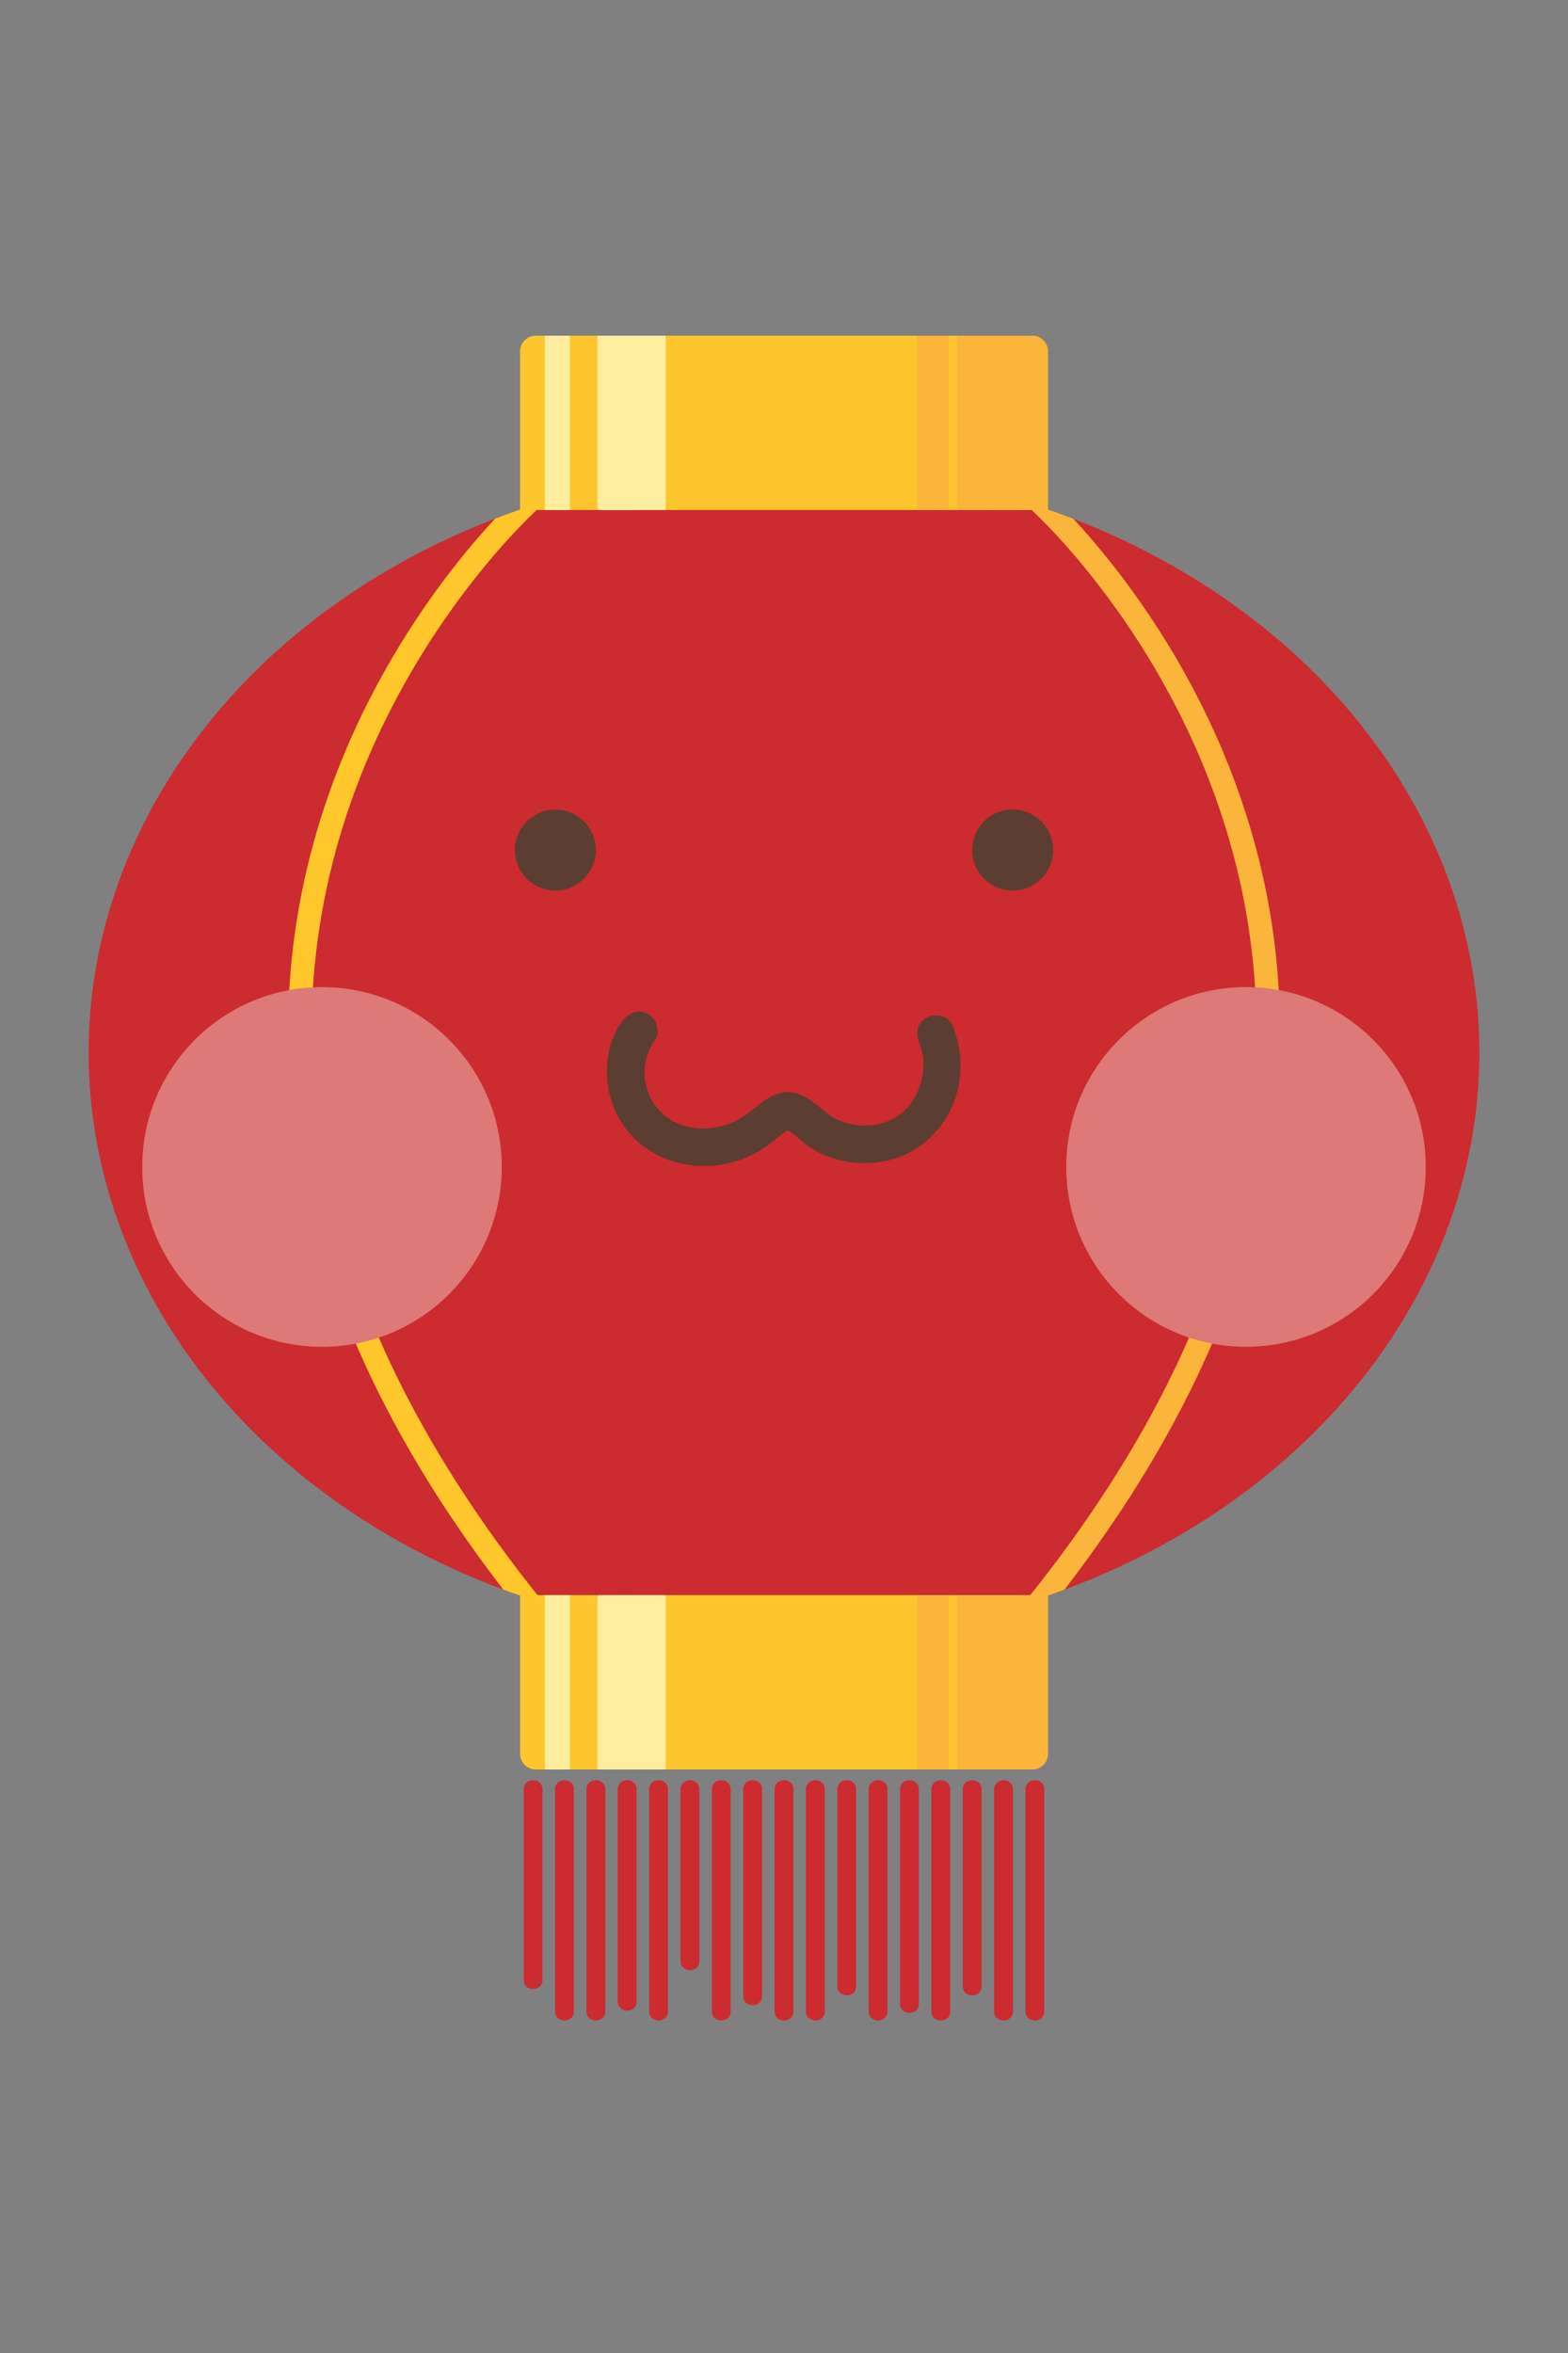 <svg xmlns="http://www.w3.org/2000/svg" xmlns:xlink="http://www.w3.org/1999/xlink" viewBox="0 0 1000 1500">
  <rect x="0" y="0" width="1000" height="1500" fill="#808080" stroke="none"/>
  <defs>
    <style>
      .cls-1 {
        fill: #cc2b2f;
      }

      .cls-2 {
        fill: #fdc62f;
      }

      .cls-3 {
        clip-path: url(#clip-path);
      }

      .cls-4 {
        fill: #5c3d31;
      }

      .cls-5, .cls-6 {
        fill: none;
        stroke-miterlimit: 10;
        stroke-width: 15px;
      }

      .cls-5 {
        stroke: #ffc72c;
      }

      .cls-6 {
        stroke: #fbb53b;
      }

      .cls-7 {
        fill: #dd7976;
      }

      .cls-8 {
        clip-path: url(#clip-path-2);
      }

      .cls-9 {
        fill: #fff;
      }

      .cls-10 {
        fill: #ffed9f;
      }

      .cls-11 {
        fill: #fbb53b;
      }

      .cls-12 {
        clip-path: url(#clip-path-3);
      }

      .cls-13 {
        clip-path: url(#clip-path-4);
      }

      .cls-14 {
        clip-path: url(#clip-path-5);
      }

    </style>
    <clipPath id="clip-path">
      <ellipse class="cls-1" cx="500" cy="670.99" rx="443.47" ry="374.18"/>
    </clipPath>
    <clipPath id="clip-path-2">
      <path class="cls-2" d="M626,325.13H331.69V224a10,10,0,0,1,10-10H658.31a10,10,0,0,1,10,10V325.13Z"/>
    </clipPath>
    <clipPath id="clip-path-3">
      <path class="cls-2" d="M626,1016.85H331.69V1118a10,10,0,0,0,10,10H658.31a10,10,0,0,0,10-10V1016.85Z"/>
    </clipPath>
    <clipPath id="clip-path-4">
      <path class="cls-2" d="M-478.47,325.13H-772.78V224a10,10,0,0,1,10-10h316.63a10,10,0,0,1,10,10V325.13Z"/>
    </clipPath>
    <clipPath id="clip-path-5">
      <path class="cls-2" d="M-478.47,1016.85H-772.78V1118a10,10,0,0,0,10,10h316.63a10,10,0,0,0,10-10V1016.85Z"/>
    </clipPath>
  </defs>
  <g id="Layer_1" data-name="Layer 1">
    <g>
      <g>
        <ellipse class="cls-1" cx="500" cy="670.99" rx="443.47" ry="374.18"/>
        <g class="cls-3">
          <circle class="cls-4" cx="354.19" cy="541.9" r="25.81"/>
          <circle class="cls-4" cx="645.81" cy="541.9" r="25.81"/>
          <path class="cls-5" d="M340,317S5.2,610.17,340,1025.4"/>
          <path class="cls-6" d="M660,316.78S994.8,610,660,1025.2"/>
          <circle class="cls-7" cx="205.35" cy="743.92" r="114.65"/>
          <circle class="cls-7" cx="794.65" cy="743.92" r="114.65"/>
        </g>
      </g>
      <path class="cls-4" d="M397,650.8c-14.22,19.4-12.64,48.15,1.12,67.36,15.68,21.9,44.35,29.78,69.84,22.53a67.61,67.61,0,0,0,17.46-7.7c5.5-3.48,10.25-8,15.69-11.58.71-.47,1.46-.87,2.18-1.32,1.45-.93-2.59.54-.12,0,2.72-.59-2.89.4-.24.06l-1.7-.21q1.8.55-.51-.36c5.37,2.61,8.82,6.71,14.11,10.55,20.66,15,51.81,15.25,72.44.06,24.08-17.73,31.57-50,19.86-77.06-2.57-6-11.3-7.3-16.41-4.31-6.15,3.6-6.89,10.45-4.31,16.42,3.06,7.07,3.19,16.52,1.07,24.36-2.17,8-6.51,15.6-13.66,20.9-13.4,9.92-34.2,9.21-47.39-1.59-8.11-6.65-16.78-14.67-28.15-12.28-9.32,2-16.16,9.72-23.76,14.84-15,10.15-36.8,11.07-50.42-.14a35.67,35.67,0,0,1-6.38-48.41c3.83-5.23.88-13.39-4.31-16.42-6.08-3.56-12.57-.94-16.41,4.3Z"/>
      <path class="cls-1" d="M494,1140.67v141.55c0,7.72,12,7.74,12,0V1140.67c0-7.72-12-7.73-12,0Z"/>
      <path class="cls-1" d="M514,1140.67v141.55c0,7.72,12,7.74,12,0V1140.67c0-7.72-12-7.73-12,0Z"/>
      <path class="cls-1" d="M534,1140.67v125.52c0,7.72,12,7.73,12,0V1140.67c0-7.72-12-7.73-12,0Z"/>
      <path class="cls-1" d="M554,1140.67v141.55c0,7.72,12,7.74,12,0V1140.67c0-7.72-12-7.73-12,0Z"/>
      <path class="cls-1" d="M574,1140.67v136.67c0,7.72,12,7.74,12,0V1140.67c0-7.72-12-7.73-12,0Z"/>
      <path class="cls-1" d="M594,1140.67v141.55c0,7.72,12,7.74,12,0V1140.67c0-7.72-12-7.73-12,0Z"/>
      <path class="cls-1" d="M614,1140.67v125.57c0,7.72,12,7.74,12,0V1140.67c0-7.72-12-7.73-12,0Z"/>
      <path class="cls-1" d="M634,1140.67v141.55c0,7.72,12,7.74,12,0V1140.67c0-7.72-12-7.73-12,0Z"/>
      <path class="cls-1" d="M654,1140.67v141.55c0,7.72,12,7.74,12,0V1140.67c0-7.72-12-7.73-12,0Z"/>
      <path class="cls-1" d="M334,1140.67v121.47c0,7.72,12,7.73,12,0V1140.67c0-7.72-12-7.73-12,0Z"/>
      <path class="cls-1" d="M354,1140.67v141.55c0,7.72,12,7.74,12,0V1140.67c0-7.72-12-7.73-12,0Z"/>
      <path class="cls-1" d="M374,1140.67v141.55c0,7.72,12,7.74,12,0V1140.67c0-7.72-12-7.73-12,0Z"/>
      <path class="cls-1" d="M394,1140.67V1276c0,7.72,12,7.73,12,0V1140.67c0-7.72-12-7.73-12,0Z"/>
      <path class="cls-1" d="M414,1140.67v141.55c0,7.72,12,7.74,12,0V1140.67c0-7.72-12-7.73-12,0Z"/>
      <path class="cls-1" d="M434,1140.67v109.5c0,7.72,12,7.74,12,0v-109.5c0-7.72-12-7.73-12,0Z"/>
      <path class="cls-1" d="M454,1140.67v141.55c0,7.72,12,7.74,12,0V1140.67c0-7.72-12-7.73-12,0Z"/>
      <path class="cls-1" d="M474,1140.67v131.79c0,7.72,12,7.74,12,0V1140.67c0-7.72-12-7.73-12,0Z"/>
      <g>
        <path class="cls-2" d="M626,325.13H331.69V224a10,10,0,0,1,10-10H658.31a10,10,0,0,1,10,10V325.13Z"/>
        <g class="cls-8">
          <path class="cls-9" d="M383.49,211.68c7.72,0,7.73-12,0-12s-7.74,12,0,12Z"/>
          <path class="cls-9" d="M392.86,207.78V328c0,7.72,12,7.73,12,0V207.78c0-7.72-12-7.74-12,0Z"/>
          <path class="cls-10" d="M381,201.49V322.42c0,7.72,12,7.73,12,0V201.49c0-7.73-12-7.74-12,0Z"/>
          <path class="cls-10" d="M385.17,202.88V326.61c0,7.72,12,7.74,12,0V202.88c0-7.72-12-7.73-12,0Z"/>
          <path class="cls-10" d="M395.55,210.22V325.56a14.5,14.5,0,0,0,29,0V210.22a14.5,14.5,0,1,0-29,0Z"/>
          <path class="cls-10" d="M347.52,202.88V337.1c0,10.29,16,10.31,16,0V202.88c0-10.29-16-10.31-16,0Z"/>
          <path class="cls-11" d="M647.05,217.56V325c0,14.8,23,14.82,23,0V206.82c0-14.8-23-14.82-23,0V321.37c0,14.8,23,14.82,23,0V206.82c0-14.8-23-14.82-23,0V325c0,14.8,23,14.82,23,0V217.56c0-14.8-23-14.82-23,0Z"/>
          <path class="cls-11" d="M628.18,205V329.76c0,14.8,23,14.82,23,0V205c0-14.8-23-14.82-23,0Z"/>
          <path class="cls-11" d="M610.35,200.79v138.4c0,14.8,23,14.83,23,0V200.79c0-14.8-23-14.83-23,0Z"/>
          <path class="cls-11" d="M585,205v144.7c0,9.65,15,9.67,15,0V205c0-9.65-15-9.67-15,0Z"/>
          <path class="cls-11" d="M593.25,212.44V322c0,7.72,12,7.74,12,0V212.44c0-7.72-12-7.74-12,0Z"/>
        </g>
      </g>
      <g>
        <path class="cls-2" d="M626,1016.85H331.69V1118a10,10,0,0,0,10,10H658.31a10,10,0,0,0,10-10V1016.85Z"/>
        <g class="cls-12">
          <path class="cls-9" d="M383.49,1142.3c7.72,0,7.73-12,0-12s-7.74,12,0,12Z"/>
          <path class="cls-9" d="M404.86,1134.2V1014c0-7.72-12-7.73-12,0V1134.2c0,7.73,12,7.74,12,0Z"/>
          <path class="cls-10" d="M393,1140.5V1019.56c0-7.72-12-7.73-12,0V1140.5c0,7.72,12,7.73,12,0Z"/>
          <path class="cls-10" d="M397.17,1139.1V1015.37c0-7.72-12-7.74-12,0V1139.1c0,7.72,12,7.73,12,0Z"/>
          <path class="cls-10" d="M424.55,1131.76V1016.42a14.5,14.5,0,0,0-29,0v115.34a14.5,14.5,0,0,0,29,0Z"/>
          <path class="cls-10" d="M363.52,1139.1V1004.88c0-10.29-16-10.31-16,0V1139.1c0,10.29,16,10.31,16,0Z"/>
          <path class="cls-11" d="M670.05,1124.42V1017c0-14.79-23-14.82-23,0v118.21c0,14.8,23,14.82,23,0V1020.61c0-14.8-23-14.82-23,0v114.55c0,14.8,23,14.82,23,0V1017c0-14.79-23-14.82-23,0v107.47c0,14.8,23,14.82,23,0Z"/>
          <path class="cls-11" d="M651.18,1137V1012.22c0-14.8-23-14.82-23,0V1137c0,14.8,23,14.82,23,0Z"/>
          <path class="cls-11" d="M633.35,1141.19v-138.4c0-14.8-23-14.83-23,0v138.4c0,14.8,23,14.83,23,0Z"/>
          <path class="cls-11" d="M600,1137V992.3c0-9.65-15-9.67-15,0V1137c0,9.65,15,9.67,15,0Z"/>
          <path class="cls-11" d="M605.25,1129.54V1020c0-7.72-12-7.74-12,0v109.51c0,7.73,12,7.74,12,0Z"/>
        </g>
      </g>
    </g>
    <g>
      <path class="cls-2" d="M-478.47,325.13H-772.78V224a10,10,0,0,1,10-10h316.63a10,10,0,0,1,10,10V325.13Z"/>
      <g class="cls-13">
        <path class="cls-9" d="M172.38,279.49c7.72,0,7.73-12,0-12s-7.74,12,0,12Z"/>
        <path class="cls-9" d="M172.38,279.49c7.72,0,7.73-12,0-12s-7.74,12,0,12Z"/>
        <path class="cls-9" d="M48,297.91c10.3,0,10.31-16,0-16s-10.31,16,0,16Z"/>
        <path class="cls-9" d="M48,297.91c10.3,0,10.31-16,0-16s-10.31,16,0,16Z"/>
        <path class="cls-9" d="M31.17,304.2c10.3,0,10.32-16,0-16s-10.31,16,0,16Z"/>
        <path class="cls-9" d="M30.13,304.2c10.29,0,10.31-16,0-16s-10.32,16,0,16Z"/>
        <path class="cls-9" d="M30.13,304.2c10.29,0,10.31-16,0-16s-10.32,16,0,16Z"/>
        <path class="cls-9" d="M30.13,304.2c10.29,0,10.31-16,0-16s-10.32,16,0,16Z"/>
        <path class="cls-9" d="M30.13,304.2c10.29,0,10.31-16,0-16s-10.32,16,0,16Z"/>
      </g>
    </g>
    <g>
      <path class="cls-2" d="M-478.47,1016.85H-772.78V1118a10,10,0,0,0,10,10h316.63a10,10,0,0,0,10-10V1016.85Z"/>
      <g class="cls-14">
        <path class="cls-9" d="M172.38,1074.5c7.72,0,7.73-12,0-12s-7.74,12,0,12Z"/>
        <path class="cls-9" d="M172.38,1074.5c7.72,0,7.73-12,0-12s-7.74,12,0,12Z"/>
        <path class="cls-9" d="M48,1060.07c10.3,0,10.31-16,0-16s-10.31,16,0,16Z"/>
        <path class="cls-9" d="M48,1060.07c10.3,0,10.31-16,0-16s-10.31,16,0,16Z"/>
        <path class="cls-9" d="M31.17,1053.78c10.3,0,10.32-16,0-16s-10.31,16,0,16Z"/>
        <path class="cls-9" d="M30.13,1053.78c10.29,0,10.31-16,0-16s-10.32,16,0,16Z"/>
        <path class="cls-9" d="M30.13,1053.78c10.29,0,10.31-16,0-16s-10.32,16,0,16Z"/>
        <path class="cls-9" d="M30.13,1053.78c10.29,0,10.31-16,0-16s-10.32,16,0,16Z"/>
        <path class="cls-9" d="M30.13,1053.78c10.29,0,10.31-16,0-16s-10.32,16,0,16Z"/>
      </g>
    </g>
  </g>
</svg>
